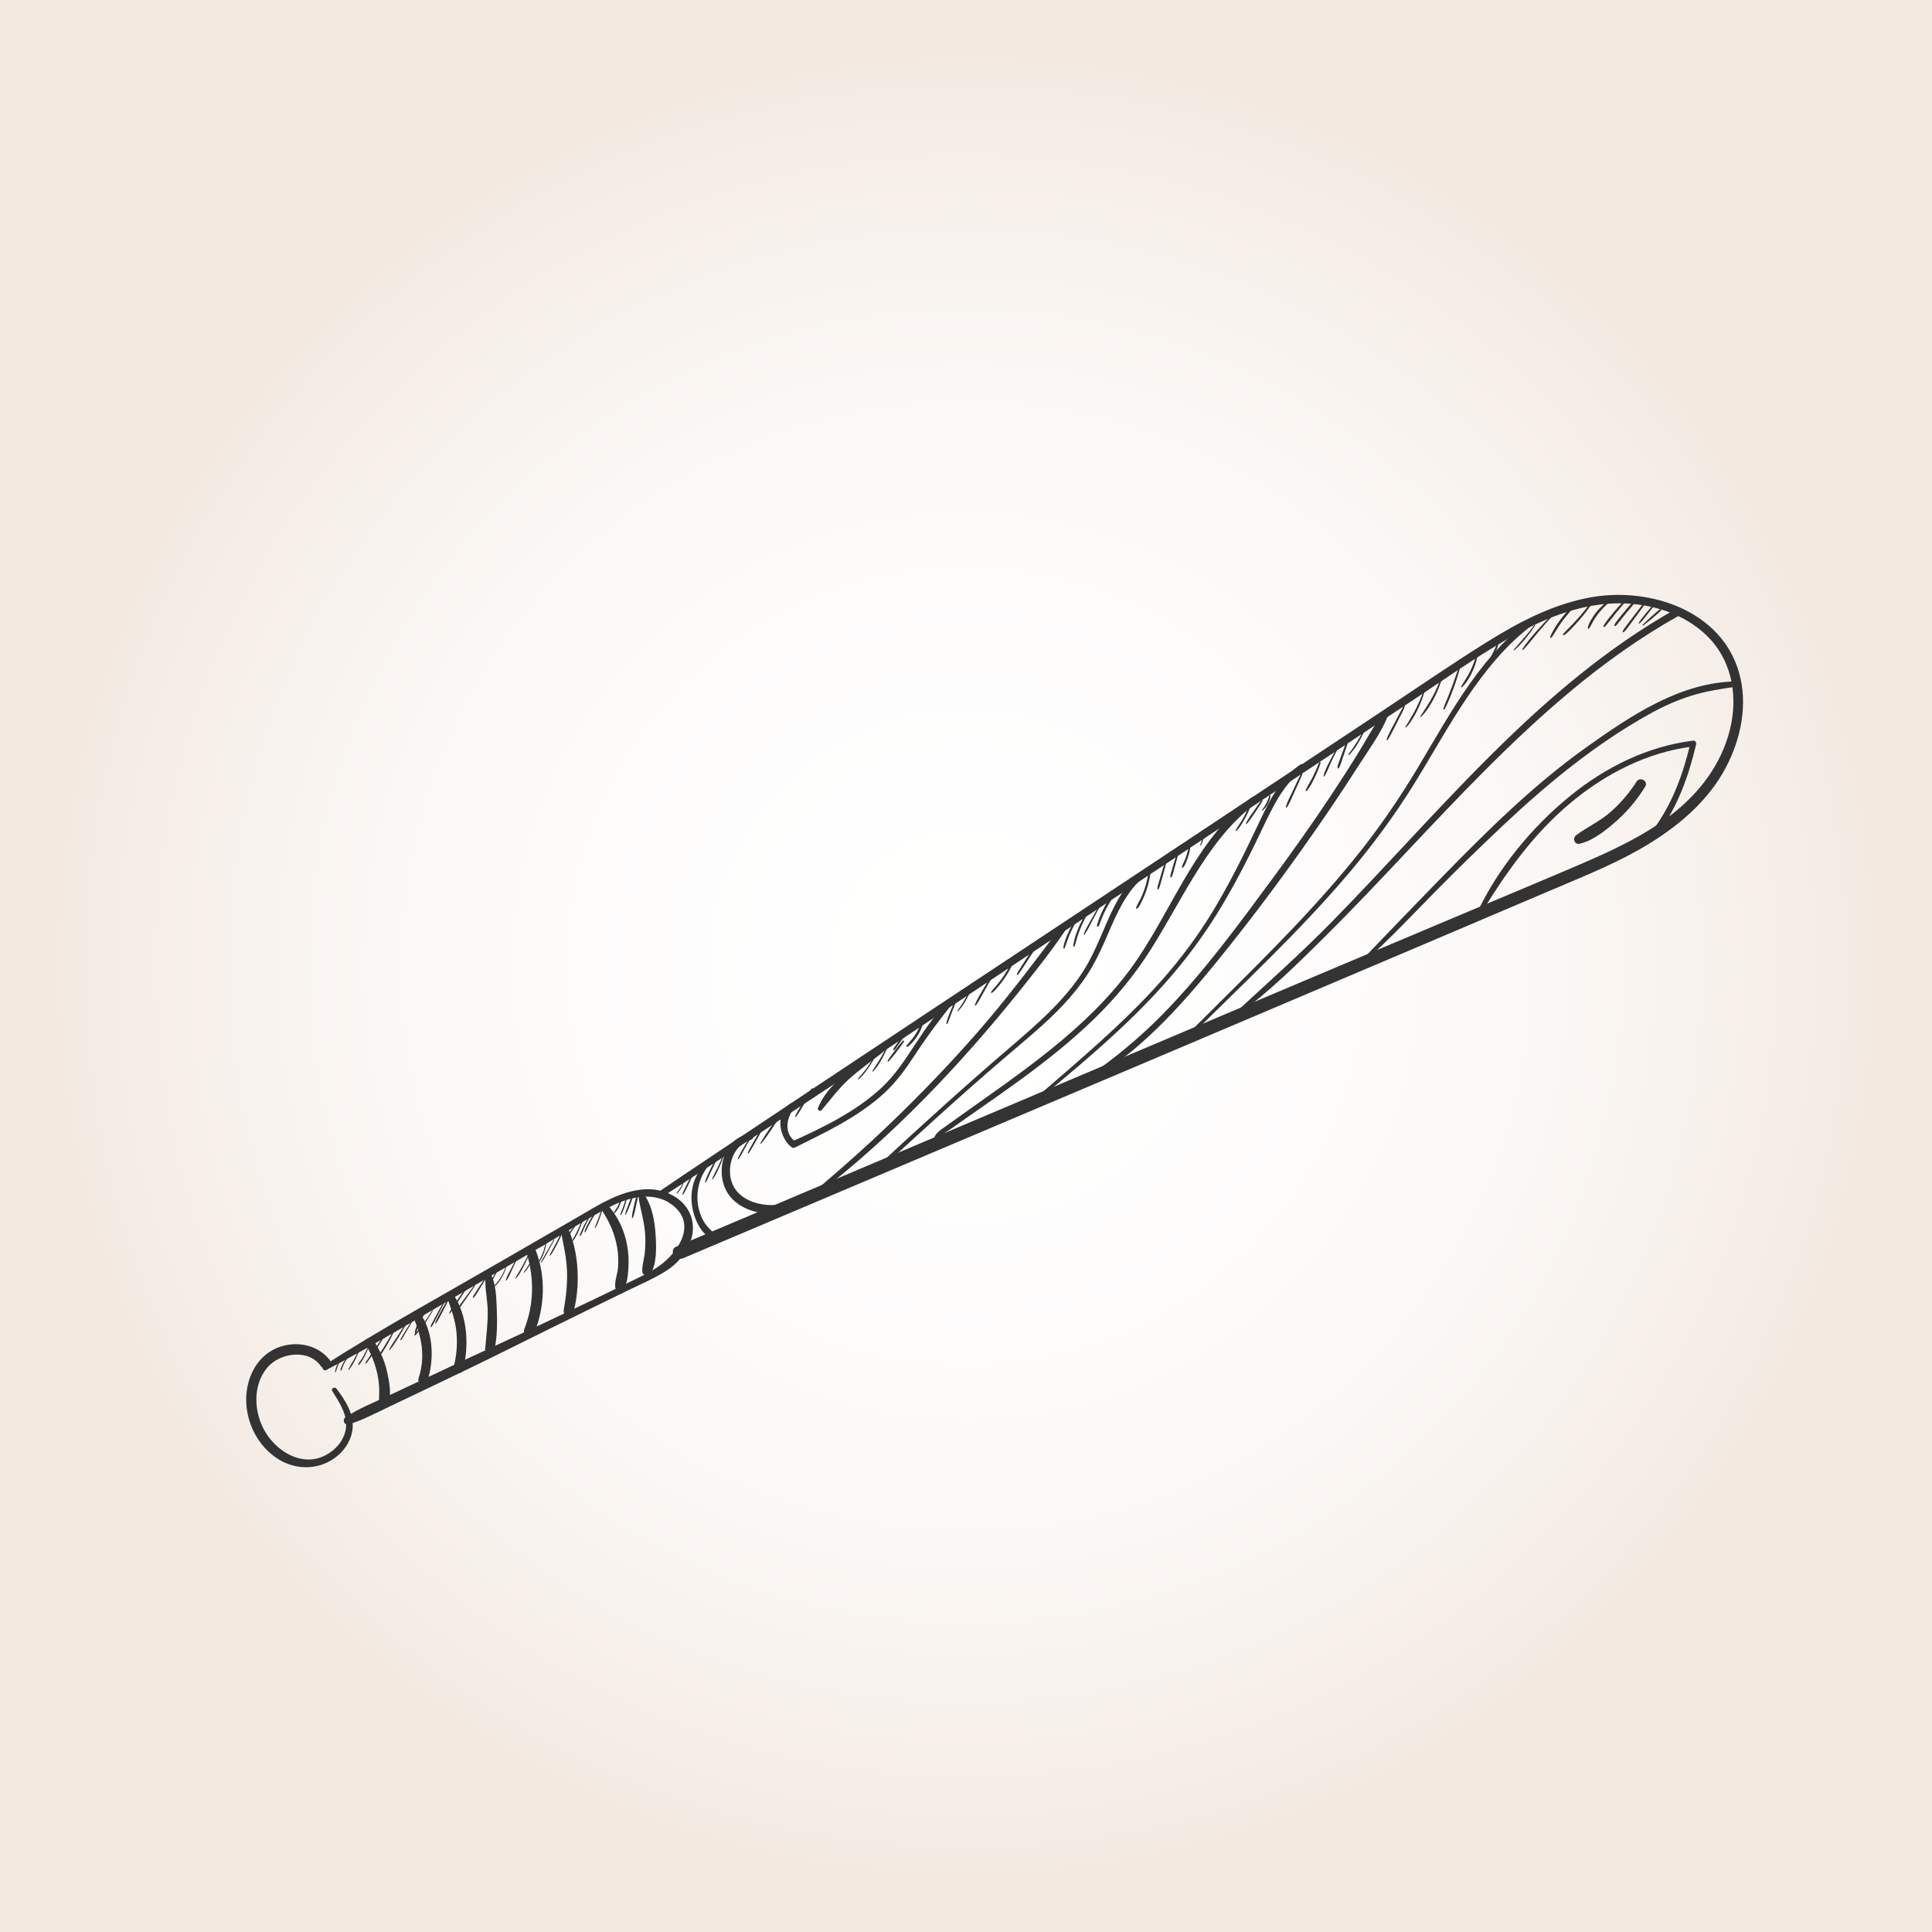 <?xml version="1.0" encoding="UTF-8"?>
<svg xmlns="http://www.w3.org/2000/svg" xmlns:xlink="http://www.w3.org/1999/xlink" width="2000" height="2000" viewBox="0 0 2000 2000">
<rect x="0" y="0" width="2000" height="2000" fill="#808080" stroke="none"/>
<defs>
<radialGradient id="radial-pattern-0" gradientUnits="userSpaceOnUse" cx="0" cy="0" fx="0" fy="0" r="1191.32" gradientTransform="matrix(1, 0, 0, 1, 1000, 1000)">
<stop offset="0" stop-color="rgb(99.965%, 99.939%, 99.918%)" stop-opacity="1"/>
<stop offset="0.125" stop-color="rgb(99.887%, 99.799%, 99.73%)" stop-opacity="1"/>
<stop offset="0.18" stop-color="rgb(99.782%, 99.612%, 99.48%)" stop-opacity="1"/>
<stop offset="0.23" stop-color="rgb(99.646%, 99.374%, 99.158%)" stop-opacity="1"/>
<stop offset="0.277" stop-color="rgb(99.536%, 99.181%, 98.895%)" stop-opacity="1"/>
<stop offset="0.297" stop-color="rgb(99.46%, 99.046%, 98.715%)" stop-opacity="1"/>
<stop offset="0.316" stop-color="rgb(99.379%, 98.9%, 98.518%)" stop-opacity="1"/>
<stop offset="0.336" stop-color="rgb(99.289%, 98.743%, 98.308%)" stop-opacity="1"/>
<stop offset="0.355" stop-color="rgb(99.193%, 98.575%, 98.079%)" stop-opacity="1"/>
<stop offset="0.375" stop-color="rgb(99.091%, 98.393%, 97.835%)" stop-opacity="1"/>
<stop offset="0.395" stop-color="rgb(98.993%, 98.221%, 97.601%)" stop-opacity="1"/>
<stop offset="0.41" stop-color="rgb(98.901%, 98.058%, 97.382%)" stop-opacity="1"/>
<stop offset="0.426" stop-color="rgb(98.804%, 97.885%, 97.151%)" stop-opacity="1"/>
<stop offset="0.441" stop-color="rgb(98.703%, 97.707%, 96.91%)" stop-opacity="1"/>
<stop offset="0.457" stop-color="rgb(98.598%, 97.519%, 96.657%)" stop-opacity="1"/>
<stop offset="0.473" stop-color="rgb(98.486%, 97.324%, 96.393%)" stop-opacity="1"/>
<stop offset="0.488" stop-color="rgb(98.37%, 97.119%, 96.117%)" stop-opacity="1"/>
<stop offset="0.504" stop-color="rgb(98.267%, 96.933%, 95.866%)" stop-opacity="1"/>
<stop offset="0.516" stop-color="rgb(98.174%, 96.768%, 95.645%)" stop-opacity="1"/>
<stop offset="0.527" stop-color="rgb(98.077%, 96.599%, 95.416%)" stop-opacity="1"/>
<stop offset="0.539" stop-color="rgb(97.978%, 96.425%, 95.181%)" stop-opacity="1"/>
<stop offset="0.551" stop-color="rgb(97.878%, 96.245%, 94.94%)" stop-opacity="1"/>
<stop offset="0.562" stop-color="rgb(97.772%, 96.062%, 94.691%)" stop-opacity="1"/>
<stop offset="0.574" stop-color="rgb(97.665%, 95.872%, 94.437%)" stop-opacity="1"/>
<stop offset="0.586" stop-color="rgb(97.556%, 95.677%, 94.174%)" stop-opacity="1"/>
<stop offset="0.598" stop-color="rgb(97.443%, 95.477%, 93.906%)" stop-opacity="1"/>
<stop offset="0.609" stop-color="rgb(97.328%, 95.273%, 93.629%)" stop-opacity="1"/>
<stop offset="0.621" stop-color="rgb(97.209%, 95.064%, 93.347%)" stop-opacity="1"/>
<stop offset="0.633" stop-color="rgb(97.108%, 94.885%, 93.106%)" stop-opacity="1"/>
<stop offset="0.641" stop-color="rgb(97.026%, 94.74%, 92.911%)" stop-opacity="1"/>
<stop offset="0.648" stop-color="rgb(96.942%, 94.592%, 92.711%)" stop-opacity="1"/>
<stop offset="0.656" stop-color="rgb(96.858%, 94.441%, 92.508%)" stop-opacity="1"/>
<stop offset="0.664" stop-color="rgb(96.771%, 94.289%, 92.303%)" stop-opacity="1"/>
<stop offset="0.672" stop-color="rgb(96.684%, 94.135%, 92.094%)" stop-opacity="1"/>
<stop offset="0.68" stop-color="rgb(96.594%, 93.977%, 91.882%)" stop-opacity="1"/>
<stop offset="0.688" stop-color="rgb(96.504%, 93.817%, 91.667%)" stop-opacity="1"/>
<stop offset="0.695" stop-color="rgb(96.413%, 93.655%, 91.449%)" stop-opacity="1"/>
<stop offset="0.703" stop-color="rgb(96.32%, 93.491%, 91.228%)" stop-opacity="1"/>
<stop offset="0.711" stop-color="rgb(96.227%, 93.324%, 91.002%)" stop-opacity="1"/>
<stop offset="0.719" stop-color="rgb(96.13%, 93.155%, 90.775%)" stop-opacity="1"/>
<stop offset="0.727" stop-color="rgb(96.034%, 92.982%, 90.543%)" stop-opacity="1"/>
<stop offset="0.734" stop-color="rgb(95.935%, 92.81%, 90.309%)" stop-opacity="1"/>
<stop offset="0.742" stop-color="rgb(95.836%, 92.633%, 90.071%)" stop-opacity="1"/>
<stop offset="0.75" stop-color="rgb(95.735%, 92.455%, 89.83%)" stop-opacity="1"/>
<stop offset="0.758" stop-color="rgb(95.607%, 92.227%, 89.523%)" stop-opacity="1"/>
<stop offset="0.77" stop-color="rgb(95.45%, 91.949%, 89.149%)" stop-opacity="1"/>
<stop offset="0.781" stop-color="rgb(95.29%, 91.667%, 88.77%)" stop-opacity="1"/>
<stop offset="0.793" stop-color="rgb(95.181%, 91.476%, 88.512%)" stop-opacity="1"/>
<stop offset="0.797" stop-color="rgb(95.128%, 91.38%, 88.382%)" stop-opacity="1"/>
<stop offset="0.801" stop-color="rgb(95.073%, 91.283%, 88.251%)" stop-opacity="1"/>
<stop offset="0.805" stop-color="rgb(94.972%, 91.106%, 88.013%)" stop-opacity="1"/>
<stop offset="1" stop-color="rgb(94.901%, 90.979%, 87.842%)" stop-opacity="1"/>
</radialGradient>
</defs>
<rect x="-200" y="-200" width="2400" height="2400" fill="url(#radial-pattern-0)"/>
<path fill-rule="nonzero" fill="rgb(19.994%, 19.994%, 19.994%)" fill-opacity="1" d="M 687.734 1237.559 C 837.645 1140.328 985.988 1040.641 1134.941 941.949 C 1209.93 892.27 1284.93 842.578 1359.91 792.891 C 1396.859 768.41 1433.809 743.922 1470.75 719.43 C 1505.031 696.719 1538.828 672.59 1575.289 653.441 C 1608.93 635.762 1646.109 622.648 1684.602 624.789 C 1716.051 626.539 1748.422 637.961 1770.219 661.461 C 1793.891 686.961 1799.031 723.012 1790.672 755.93 C 1781.77 790.93 1759.969 819.879 1731.93 842.02 C 1702.141 865.551 1666.738 881.539 1632.051 896.371 C 1590.898 913.961 1549.57 931.148 1508.34 948.539 C 1425.969 983.289 1343.59 1018.012 1261.27 1052.871 C 1094.891 1123.328 928.52 1193.789 762.145 1264.25 C 741.465 1273 720.785 1281.762 700.105 1290.52 C 691.895 1293.988 698.973 1305.969 707.121 1302.52 C 878.195 1230.07 1049.27 1157.621 1220.352 1085.172 C 1305.879 1048.949 1391.371 1012.648 1476.852 976.309 C 1519.109 958.34 1561.379 940.379 1603.641 922.379 C 1640.531 906.672 1678.422 891.871 1712.32 870.172 C 1742.512 850.828 1769.828 826.398 1786.699 794.32 C 1802.32 764.609 1809.648 728.898 1800.199 696.078 C 1781.891 632.461 1709.262 608.129 1649.27 617.93 C 1609.172 624.488 1572.391 643.879 1538.301 665.199 C 1501.27 688.359 1465.25 713.211 1428.859 737.352 C 1352.309 788.148 1275.75 838.949 1199.191 889.738 C 1045.941 991.41 892.461 1092.75 739.559 1194.949 C 721.164 1207.238 702.785 1219.559 684.473 1231.98 C 681.059 1234.289 684.219 1239.84 687.734 1237.559 "/>
<path fill-rule="nonzero" fill="rgb(19.994%, 19.994%, 19.994%)" fill-opacity="1" d="M 337.816 1418.211 C 388.688 1391.609 437.898 1361.68 487.516 1332.84 C 512.07 1318.57 536.621 1304.289 561.172 1290.02 C 584.918 1276.219 608.23 1261.039 632.75 1248.648 C 653.461 1238.191 679.914 1232.449 698.898 1249.82 C 720.461 1269.551 701.156 1297.051 682.805 1310.199 C 672.398 1317.66 660.512 1322.82 649.066 1328.449 C 636.32 1334.719 623.543 1340.922 610.715 1347.02 C 584.582 1359.441 558.488 1371.949 532.195 1384.031 C 503.129 1397.379 474.188 1410.961 445.242 1424.578 C 430.551 1431.488 415.852 1438.379 401.145 1445.262 C 386.547 1452.09 371.141 1458.129 357.734 1467.102 C 354.07 1469.551 356.254 1475.84 360.848 1474.488 C 375.324 1470.211 388.801 1462.91 402.414 1456.449 C 416.613 1449.699 430.809 1442.941 444.992 1436.16 C 472.898 1422.828 500.773 1409.461 528.438 1395.629 C 556.098 1381.809 583.891 1368.262 611.617 1354.578 C 625.262 1347.84 638.934 1341.172 652.645 1334.559 C 665.27 1328.48 678.43 1322.801 690.238 1315.191 C 708.281 1303.57 723.043 1280.578 715.148 1258.641 C 708.277 1239.539 686.902 1230.07 667.652 1231.148 C 641.441 1232.609 618.414 1248.23 596.359 1260.891 C 569.719 1276.18 543.141 1291.578 516.559 1306.969 C 455.922 1342.078 394.164 1375.859 335.148 1413.648 C 332.285 1415.488 334.797 1419.789 337.816 1418.211 "/>
<path fill-rule="nonzero" fill="rgb(19.994%, 19.994%, 19.994%)" fill-opacity="1" d="M 344.051 1440.09 C 351.406 1452.078 360.629 1465.34 357.832 1480.18 C 355.648 1491.77 347.062 1501.309 336.762 1506.59 C 313.441 1518.551 288.012 1503.75 275.281 1483.422 C 262.816 1463.512 260.855 1434.449 276.742 1415.691 C 289.785 1400.281 319.387 1395.961 332.195 1414.23 C 336.805 1420.789 346.137 1413.801 340.996 1407.441 C 327.852 1391.172 304.91 1387.578 286.125 1395.648 C 264.598 1404.898 254.137 1428.609 254.895 1451.109 C 255.691 1474.809 267.926 1497.961 288.227 1510.602 C 307.375 1522.531 331.801 1521.738 349.277 1507.148 C 358.227 1499.691 364.633 1488.781 365.102 1476.98 C 365.691 1462.141 356.953 1448.871 348.328 1437.578 C 346.453 1435.129 342.332 1437.281 344.051 1440.09 "/>
<path fill-rule="nonzero" fill="rgb(19.994%, 19.994%, 19.994%)" fill-opacity="1" d="M 1531.488 948.461 C 1557.68 905.02 1586.398 864.148 1625.578 831.34 C 1661.898 800.941 1705.512 778.488 1752.91 772.711 C 1751.949 771.441 1750.98 770.172 1750.012 768.91 C 1742.551 800.77 1731.148 832.41 1711.379 858.809 C 1708.941 862.059 1714.43 865.238 1716.84 862 C 1736.801 835.148 1748.289 802.828 1755.809 770.512 C 1756.211 768.809 1754.949 766.449 1752.91 766.699 C 1705.441 772.539 1662.051 794.129 1625.211 824.109 C 1585.289 856.602 1549.93 899.789 1528.262 946.57 C 1527.27 948.719 1530.219 950.559 1531.488 948.461 "/>
<path fill-rule="nonzero" fill="rgb(19.994%, 19.994%, 19.994%)" fill-opacity="1" d="M 1416 992.328 C 1440.488 970.23 1463.051 946.059 1486.191 922.57 C 1508.91 899.512 1532.09 876.922 1555.66 854.738 C 1601.949 811.172 1651.539 770.281 1707.301 739.281 C 1721.109 731.602 1735.461 725 1750.559 720.281 C 1766.25 715.379 1782.461 712.98 1798.691 710.68 C 1801.738 710.238 1800.949 705.359 1797.98 705.379 C 1739.5 705.852 1687.391 741.41 1641.551 774.039 C 1587.422 812.578 1539.359 860.191 1493.051 907.629 C 1466.422 934.91 1439.949 962.379 1413.609 989.941 C 1412.102 991.52 1414.391 993.781 1416 992.328 "/>
<path fill-rule="nonzero" fill="rgb(19.994%, 19.994%, 19.994%)" fill-opacity="1" d="M 1280.488 1051.148 C 1312.801 1027.629 1341.781 999.121 1370.141 971.059 C 1398.781 942.73 1426.441 913.441 1454.051 884.109 C 1508.922 825.828 1564.031 767.211 1625.539 715.789 C 1660.629 686.461 1697.922 659.789 1737.84 637.43 C 1742.07 635.051 1738.27 628.52 1734.031 630.91 C 1592.461 710.68 1490.391 840.609 1378.199 954.781 C 1346.141 987.41 1312.121 1017.621 1278.531 1048.621 C 1277.211 1049.84 1278.98 1052.25 1280.488 1051.148 "/>
<path fill-rule="nonzero" fill="rgb(19.994%, 19.994%, 19.994%)" fill-opacity="1" d="M 1126.41 1119.711 C 1178.961 1089.82 1221.531 1042.422 1259.25 996.02 C 1299.84 946.09 1338.328 893.871 1374.602 840.738 C 1385.551 824.699 1396.25 808.5 1406.691 792.121 C 1417.059 775.859 1429.422 759.32 1436.621 741.359 C 1437.621 738.859 1433.738 736.648 1432.059 738.711 C 1421.512 751.52 1413.859 767 1405.078 781.07 C 1395.828 795.891 1386.371 810.578 1376.699 825.141 C 1357.922 853.43 1338.27 881.09 1318.109 908.41 C 1282.012 957.32 1246.031 1006.699 1203.371 1050.199 C 1179.16 1074.891 1152.719 1096.469 1124.309 1116.121 C 1122.129 1117.621 1124.039 1121.059 1126.41 1119.711 "/>
<path fill-rule="nonzero" fill="rgb(19.994%, 19.994%, 19.994%)" fill-opacity="1" d="M 974.676 1180.641 C 970.582 1176.238 980.84 1171.109 983.551 1169.191 C 986.758 1166.922 989.969 1164.648 993.184 1162.391 C 1000.34 1157.359 1007.52 1152.352 1014.691 1147.34 C 1028.691 1137.559 1042.691 1127.781 1056.469 1117.691 C 1082.648 1098.512 1108.219 1078.32 1131.609 1055.781 C 1154.07 1034.121 1173.809 1010.328 1190.57 984.02 C 1206.238 959.43 1219.84 933.602 1235.039 908.738 C 1252.5 880.18 1272.32 852.262 1299.469 832.109 C 1303.328 829.238 1299.551 822.691 1295.66 825.602 C 1240.309 867.039 1216.211 934.531 1179.121 990.398 C 1135.672 1055.84 1069.59 1101.551 1006.5 1146.301 C 997.23 1152.879 987.953 1159.461 978.734 1166.121 C 973.969 1169.559 966.336 1173.961 966.949 1180.84 C 967.898 1191.52 982.598 1182.98 976.289 1178.551 C 975.012 1177.648 973.688 1179.57 974.676 1180.641 "/>
<path fill-rule="nonzero" fill="rgb(19.994%, 19.994%, 19.994%)" fill-opacity="1" d="M 845.688 1236.57 C 924.633 1175.699 994.887 1101.531 1057.059 1023.852 C 1074.051 1002.609 1091.129 981.07 1106.012 958.27 C 1108.02 955.191 1103.281 952.629 1101.172 955.441 C 1071.422 995.078 1041.961 1034.469 1009.191 1071.719 C 976.27 1109.141 941.414 1144.75 904.965 1178.73 C 884.848 1197.488 864.074 1215.441 843.16 1233.301 C 841.387 1234.809 843.805 1238.02 845.688 1236.57 "/>
<path fill-rule="nonzero" fill="rgb(19.994%, 19.994%, 19.994%)" fill-opacity="1" d="M 983.91 1035.398 C 954.551 1060.77 941.012 1099.559 912.664 1125.93 C 886.098 1150.629 852.449 1166.988 819.668 1181.762 C 820.84 1181.762 822.012 1181.762 823.188 1181.762 C 811.121 1172.578 814.137 1157.078 822.301 1146.719 C 824.227 1144.281 821.867 1140.52 818.816 1142.211 C 801.902 1151.559 806.266 1177.719 819.668 1187.781 C 820.684 1188.539 822.148 1188.289 823.188 1187.781 C 855.383 1171.801 888.383 1156.289 915.168 1131.781 C 928.637 1119.461 938.602 1105.078 948.555 1089.91 C 960.391 1071.871 973.195 1054.98 986.602 1038.09 C 988.109 1036.199 985.801 1033.77 983.91 1035.398 "/>
<path fill-rule="nonzero" fill="rgb(19.994%, 19.994%, 19.994%)" fill-opacity="1" d="M 910.102 1085.93 C 896.863 1093.762 884.301 1102.98 872.859 1113.281 C 862.191 1122.879 852.008 1133.602 846.734 1147.141 C 845.934 1149.191 849.059 1150.961 850.457 1149.309 C 859.68 1138.379 868.027 1127.012 878.641 1117.32 C 889.512 1107.391 901.641 1099.02 913.148 1089.879 C 915.414 1088.078 912.508 1084.5 910.102 1085.93 "/>
<path fill-rule="nonzero" fill="rgb(19.994%, 19.994%, 19.994%)" fill-opacity="1" d="M 776.93 1173.93 C 747.547 1177.109 738.906 1216.68 755.18 1237.828 C 764.812 1250.352 781.594 1256.031 796.898 1256.559 C 810.684 1257.031 832.742 1252.879 839.602 1238.969 C 840.965 1236.211 838.234 1233.52 835.48 1234.852 C 829.809 1237.602 825.137 1241.629 819.078 1243.879 C 812.918 1246.16 806.48 1247.379 799.906 1247.5 C 787.195 1247.73 772.996 1243.988 763.977 1234.52 C 748.492 1218.27 755.363 1185.719 777.715 1179.75 C 780.844 1178.922 780.336 1173.559 776.93 1173.93 "/>
<path fill-rule="nonzero" fill="rgb(19.994%, 19.994%, 19.994%)" fill-opacity="1" d="M 732.781 1202.641 C 719.871 1213.059 714.434 1229.23 716.094 1245.602 C 717.527 1259.77 724.871 1277.84 738.926 1283.762 C 741.625 1284.898 743.359 1280.949 741.617 1279.141 C 736.812 1274.129 731.812 1270.289 728.309 1264.09 C 724.797 1257.879 722.766 1250.852 722.164 1243.762 C 720.992 1229.84 725.465 1215.23 735.066 1204.93 C 736.516 1203.371 734.371 1201.359 732.781 1202.641 "/>
<path fill-rule="nonzero" fill="rgb(19.994%, 19.994%, 19.994%)" fill-opacity="1" d="M 1694.18 809.109 C 1686.539 821.031 1677.352 831.762 1666.672 841.051 C 1655.859 850.461 1642.98 856.07 1631.711 864.578 C 1627.512 867.75 1629.781 874.73 1635.43 873.398 C 1649.57 870.09 1662.891 859.121 1673.578 849.672 C 1685.141 839.441 1695 827.449 1703.109 814.328 C 1706.629 808.641 1697.762 803.531 1694.18 809.109 "/>
<path fill-rule="nonzero" fill="rgb(19.994%, 19.994%, 19.994%)" fill-opacity="1" d="M 378.633 1391.809 C 384.133 1401.301 388.309 1411.531 390.629 1422.27 C 391.777 1427.609 392.426 1432.988 392.586 1438.449 C 392.738 1443.5 391.793 1448.629 393.02 1453.551 C 393.91 1457.102 399.617 1458.219 401.293 1454.629 C 405.789 1444.988 403.062 1430.879 400.859 1420.77 C 398.227 1408.68 393.324 1397.5 386.355 1387.289 C 383.145 1382.59 375.711 1386.762 378.633 1391.809 "/>
<path fill-rule="nonzero" fill="rgb(19.994%, 19.994%, 19.994%)" fill-opacity="1" d="M 427.648 1362.949 C 436.648 1384.121 440.645 1404.371 433.277 1426.84 C 431.352 1432.711 440.641 1435.262 442.527 1429.391 C 449.668 1407.18 448.734 1378.449 434.441 1358.98 C 431.406 1354.852 425.672 1358.301 427.648 1362.949 "/>
<path fill-rule="nonzero" fill="rgb(19.994%, 19.994%, 19.994%)" fill-opacity="1" d="M 462.98 1343.609 C 467.078 1355.27 471.297 1366.422 472.504 1378.852 C 473.684 1391.051 472.641 1403.32 469.723 1415.199 C 468.184 1421.461 477.801 1424.129 479.383 1417.859 C 485.629 1393.129 484.133 1362.609 469.773 1340.738 C 467.582 1337.41 461.512 1339.43 462.98 1343.609 "/>
<path fill-rule="nonzero" fill="rgb(19.994%, 19.994%, 19.994%)" fill-opacity="1" d="M 502.844 1318.41 C 501.238 1331.102 504.695 1344.578 504.891 1357.391 C 505.094 1370.609 503.289 1383.422 502.254 1396.539 C 501.824 1401.969 510.621 1403.148 511.777 1397.828 C 514.707 1384.32 514.824 1369.711 514.281 1355.93 C 513.781 1343.328 513.625 1328.391 507.262 1317.211 C 505.988 1314.969 503.121 1316.238 502.844 1318.41 "/>
<path fill-rule="nonzero" fill="rgb(19.994%, 19.994%, 19.994%)" fill-opacity="1" d="M 545.328 1297.43 C 553.066 1323.691 552.891 1350.148 542.793 1375.789 C 540.156 1382.488 551.008 1385.43 553.602 1378.762 C 563.91 1352.238 565.078 1321.559 554.781 1294.82 C 552.566 1289.059 543.508 1291.25 545.328 1297.43 "/>
<path fill-rule="nonzero" fill="rgb(19.994%, 19.994%, 19.994%)" fill-opacity="1" d="M 580.785 1275.789 C 583.543 1289.172 586.457 1302.102 586.945 1315.828 C 587.43 1329.531 585.988 1342.641 583.566 1356.102 C 582.402 1362.539 591.777 1365.379 593.539 1358.852 C 600.688 1332.352 599.652 1297.801 588.465 1272.551 C 586.441 1267.98 579.879 1271.391 580.785 1275.789 "/>
<path fill-rule="nonzero" fill="rgb(19.994%, 19.994%, 19.994%)" fill-opacity="1" d="M 623.414 1253.379 C 631.02 1265.059 636.539 1277.512 638.875 1291.309 C 640.016 1298.039 640.305 1304.91 639.832 1311.73 C 639.363 1318.441 636.387 1325.379 636.824 1332.012 C 637.145 1336.809 642.633 1337.898 645.359 1334.32 C 649.59 1328.77 649.98 1319.73 650.496 1312.941 C 651.09 1305.18 650.602 1297.359 649.297 1289.691 C 646.707 1274.488 640.039 1259.969 629.93 1248.352 C 626.848 1244.809 620.848 1249.43 623.414 1253.379 "/>
<path fill-rule="nonzero" fill="rgb(19.994%, 19.994%, 19.994%)" fill-opacity="1" d="M 661.281 1241.25 C 663.512 1254.031 667.367 1266.059 667.957 1279.141 C 668.234 1285.352 668.059 1291.602 667.379 1297.77 C 666.711 1303.879 664.551 1309.969 664.887 1316.109 C 665.137 1320.691 671.129 1322.57 673.621 1318.48 C 680.172 1307.711 679.477 1289.949 678.645 1277.809 C 677.738 1264.531 675.34 1249.781 668.078 1238.391 C 665.727 1234.699 660.57 1237.172 661.281 1241.25 "/>
<path fill-rule="nonzero" fill="rgb(19.994%, 19.994%, 19.994%)" fill-opacity="1" d="M 1225.711 1078.309 C 1241.602 1063.68 1256.828 1048.301 1272.289 1033.211 C 1286.531 1019.301 1300.762 1005.371 1314.84 991.301 C 1342.961 963.18 1370.488 934.422 1396.219 904.07 C 1421.238 874.539 1444.211 843.359 1464.559 810.43 C 1482.738 781 1499.43 750.621 1518.809 721.941 C 1537.641 694.09 1559.141 667.449 1586.148 647.109 C 1589.531 644.559 1592.738 642.012 1595.898 639.211 C 1597.789 637.531 1595.391 634.91 1593.352 635.891 C 1585.578 639.66 1578.871 645.191 1572.301 650.762 C 1565.969 656.129 1559.922 661.84 1554.16 667.82 C 1542.391 680.039 1531.781 693.328 1521.98 707.172 C 1501.988 735.391 1485.129 765.648 1467.379 795.281 C 1447.719 828.09 1426.09 859.441 1401.961 889.141 C 1376.871 920.012 1349.898 949.281 1322.18 977.789 C 1293.559 1007.23 1264.191 1035.93 1235.148 1064.949 C 1231.34 1068.75 1227.551 1072.551 1223.852 1076.449 C 1222.672 1077.68 1224.461 1079.461 1225.711 1078.309 "/>
<path fill-rule="nonzero" fill="rgb(19.994%, 19.994%, 19.994%)" fill-opacity="1" d="M 1061.922 1148.199 C 1068.93 1143.93 1075.031 1138.359 1081.328 1133.109 C 1087.109 1128.27 1092.891 1123.441 1098.672 1118.602 C 1110.191 1108.93 1121.691 1099.219 1132.988 1089.289 C 1155.512 1069.488 1177.398 1048.879 1197.801 1026.879 C 1218.391 1004.672 1237.199 980.91 1253.73 955.531 C 1270.852 929.23 1285.539 901.48 1299.34 873.328 C 1305.672 860.41 1311.551 847.238 1318.379 834.57 C 1324.641 822.961 1331.922 811.719 1341.719 802.762 C 1344.039 800.641 1346.488 798.68 1349.078 796.891 C 1352.32 794.641 1349.238 789.281 1345.961 791.559 C 1323.23 807.301 1311.969 833.391 1300.52 857.551 C 1287.039 885.988 1272.969 914.23 1256.77 941.23 C 1241.031 967.469 1222.898 991.98 1202.602 1014.871 C 1182.699 1037.309 1161.129 1058.211 1138.879 1078.301 C 1116.281 1098.719 1093.18 1118.602 1069.98 1138.34 C 1066.781 1141.07 1063.77 1143.82 1060.93 1146.922 C 1060.328 1147.578 1061.102 1148.699 1061.922 1148.199 "/>
<path fill-rule="nonzero" fill="rgb(19.994%, 19.994%, 19.994%)" fill-opacity="1" d="M 903.742 1216.711 C 915.48 1206.738 926.695 1196.121 938.059 1185.719 C 949.43 1175.32 960.824 1164.949 972.266 1154.629 C 995.055 1134.078 1018.031 1113.73 1041.371 1093.809 C 1061.73 1076.441 1082.602 1059.559 1100.91 1039.98 C 1109.852 1030.41 1118.18 1020.219 1125.379 1009.27 C 1132.25 998.809 1137.77 987.629 1142.852 976.211 C 1152.488 954.559 1161.039 931.219 1177.66 913.762 C 1179.672 911.648 1181.781 909.641 1183.961 907.719 C 1186.988 905.07 1182.59 900.73 1179.559 903.32 C 1161.09 919.129 1151.23 942.129 1141.871 963.969 C 1137.102 975.09 1132.34 986.25 1126.43 996.82 C 1119.988 1008.328 1112.23 1019.051 1103.648 1029.059 C 1086.309 1049.301 1066.012 1066.719 1045.84 1084.051 C 1022.859 1103.789 1000.07 1123.73 977.566 1144.012 C 954.676 1164.629 931.887 1185.379 909.43 1206.469 C 906.691 1209.051 903.969 1211.621 901.305 1214.281 C 899.711 1215.859 902.074 1218.129 903.742 1216.711 "/>
<path fill-rule="nonzero" fill="rgb(19.994%, 19.994%, 19.994%)" fill-opacity="1" d="M 1189.43 900.488 C 1188.559 903.961 1188.199 907.57 1187.422 911.059 C 1186.672 914.352 1185.75 917.602 1184.648 920.789 C 1183.512 924.102 1182.16 927.32 1180.66 930.48 C 1179.211 933.539 1177.039 936.5 1176.059 939.73 C 1175.82 940.5 1176.809 941.012 1177.359 940.488 C 1179.781 938.199 1181.25 934.629 1182.68 931.672 C 1184.238 928.441 1185.578 925.102 1186.738 921.711 C 1187.898 918.309 1188.859 914.828 1189.621 911.32 C 1190.352 907.898 1191.129 904.219 1190.988 900.711 C 1190.949 899.84 1189.66 899.602 1189.43 900.488 "/>
<path fill-rule="nonzero" fill="rgb(19.994%, 19.994%, 19.994%)" fill-opacity="1" d="M 1206.75 890.398 C 1204.941 895.301 1203.422 900.289 1201.949 905.309 C 1201.238 907.719 1200.539 910.129 1199.828 912.539 C 1199.109 914.988 1198.238 917.5 1198.07 920.059 C 1198.031 920.75 1199.051 921 1199.371 920.41 C 1200.59 918.16 1201.191 915.559 1201.891 913.109 C 1202.578 910.691 1203.27 908.281 1203.961 905.859 C 1205.398 900.84 1206.77 895.809 1207.859 890.699 C 1208.012 889.969 1207 889.711 1206.75 890.398 "/>
<path fill-rule="nonzero" fill="rgb(19.994%, 19.994%, 19.994%)" fill-opacity="1" d="M 1219.93 878.059 C 1218.391 883.051 1216.84 888.031 1215.309 893.02 C 1214.578 895.422 1213.922 897.852 1213.219 900.262 C 1212.531 902.691 1211.512 905.23 1211.512 907.781 C 1211.512 908.422 1212.359 908.629 1212.691 908.102 C 1214.031 905.93 1214.512 903.23 1215.199 900.809 C 1215.891 898.391 1216.602 895.98 1217.25 893.559 C 1218.602 888.512 1219.91 883.469 1221.238 878.422 C 1221.469 877.57 1220.191 877.219 1219.93 878.059 "/>
<path fill-rule="nonzero" fill="rgb(19.994%, 19.994%, 19.994%)" fill-opacity="1" d="M 1231.301 872.109 C 1230.68 876.531 1229.68 880.871 1228.34 885.129 C 1227.66 887.281 1226.879 889.391 1225.98 891.461 C 1225.129 893.41 1223.852 895.43 1223.52 897.551 C 1223.43 898.172 1224.078 898.609 1224.578 898.16 C 1226.262 896.691 1227.129 894.309 1227.969 892.301 C 1228.852 890.211 1229.629 888.07 1230.301 885.898 C 1231.648 881.488 1232.41 876.898 1232.66 872.301 C 1232.711 871.531 1231.41 871.328 1231.301 872.109 "/>
<path fill-rule="nonzero" fill="rgb(19.994%, 19.994%, 19.994%)" fill-opacity="1" d="M 1245.281 863.699 C 1245.059 865.621 1244.691 867.512 1244.18 869.371 C 1243.68 871.211 1243.16 873.051 1242.48 874.828 C 1242.32 875.262 1243.02 875.559 1243.23 875.148 C 1244.121 873.371 1244.91 871.531 1245.43 869.609 C 1245.961 867.672 1246.32 865.699 1246.551 863.699 C 1246.648 862.891 1245.379 862.898 1245.281 863.699 "/>
<path fill-rule="nonzero" fill="rgb(19.994%, 19.994%, 19.994%)" fill-opacity="1" d="M 1293.91 832.738 C 1291.609 837.25 1289.691 841.969 1287.219 846.41 C 1284.738 850.871 1281.719 854.961 1279.121 859.328 C 1278.781 859.898 1279.57 860.52 1280.039 860.039 C 1283.602 856.379 1286.328 851.77 1288.77 847.32 C 1291.25 842.82 1293.602 838.121 1294.809 833.121 C 1294.93 832.602 1294.172 832.23 1293.91 832.738 "/>
<path fill-rule="nonzero" fill="rgb(19.994%, 19.994%, 19.994%)" fill-opacity="1" d="M 1305.648 828.66 C 1302.84 832.469 1300.078 836.328 1297.398 840.23 C 1294.738 844.121 1291.91 847.949 1289.781 852.172 C 1289.52 852.699 1290.211 853.328 1290.648 852.84 C 1293.809 849.34 1296.359 845.32 1299.012 841.441 C 1301.711 837.469 1304.352 833.449 1306.91 829.391 C 1307.43 828.578 1306.199 827.922 1305.648 828.66 "/>
<path fill-rule="nonzero" fill="rgb(19.994%, 19.994%, 19.994%)" fill-opacity="1" d="M 1314.102 823.488 C 1312.602 828.859 1309.98 833.809 1306.578 838.199 C 1306.199 838.691 1306.781 839.32 1307.27 838.898 C 1309.48 836.988 1311.391 834.609 1312.691 832 C 1313.328 830.719 1313.879 829.379 1314.34 828.031 C 1314.828 826.59 1315.102 825.16 1315.301 823.648 C 1315.391 822.961 1314.281 822.852 1314.102 823.488 "/>
<path fill-rule="nonzero" fill="rgb(19.994%, 19.994%, 19.994%)" fill-opacity="1" d="M 1347.102 801.41 C 1347.641 801.41 1347.648 800.578 1347.102 800.578 C 1346.57 800.578 1346.559 801.41 1347.102 801.41 "/>
<path fill-rule="nonzero" fill="rgb(19.994%, 19.994%, 19.994%)" fill-opacity="1" d="M 1346.859 800.801 C 1343.922 806.449 1341.309 812.262 1338.621 818.031 C 1336.012 823.621 1332.898 829.211 1331.078 835.109 C 1330.852 835.871 1331.93 836.27 1332.328 835.629 C 1335.719 830.309 1338.02 824.172 1340.641 818.441 C 1343.238 812.781 1345.91 807.16 1348.262 801.391 C 1348.59 800.59 1347.25 800.039 1346.859 800.801 "/>
<path fill-rule="nonzero" fill="rgb(19.994%, 19.994%, 19.994%)" fill-opacity="1" d="M 1365.449 789.461 C 1363.578 794.449 1361.41 799.352 1359.039 804.121 C 1356.699 808.82 1353.75 813.211 1351.578 817.98 C 1351.289 818.629 1352.078 819.41 1352.629 818.801 C 1356.191 814.781 1358.641 809.762 1360.988 804.961 C 1363.379 800.09 1365.359 795.051 1367.07 789.898 C 1367.41 788.859 1365.82 788.461 1365.449 789.461 "/>
<path fill-rule="nonzero" fill="rgb(19.994%, 19.994%, 19.994%)" fill-opacity="1" d="M 1383.531 775.02 C 1380.871 779.551 1378.359 784.16 1376.012 788.859 C 1373.762 793.371 1371.238 798.191 1370.211 803.16 C 1370.09 803.719 1370.828 804.059 1371.148 803.551 C 1373.828 799.211 1375.578 794.18 1377.691 789.539 C 1379.84 784.828 1382.148 780.199 1384.602 775.641 C 1384.98 774.941 1383.941 774.32 1383.531 775.02 "/>
<path fill-rule="nonzero" fill="rgb(19.994%, 19.994%, 19.994%)" fill-opacity="1" d="M 1394.23 766.398 C 1392.449 771.16 1390.691 775.93 1388.98 780.719 C 1388.148 783.031 1387.328 785.328 1386.52 787.641 C 1385.711 789.949 1384.57 792.398 1384.551 794.879 C 1384.539 795.422 1385.34 795.84 1385.711 795.359 C 1387.172 793.469 1387.82 791.02 1388.602 788.801 C 1389.441 786.398 1390.262 784 1391.078 781.59 C 1392.762 776.699 1394.391 771.801 1395.988 766.879 C 1396.359 765.762 1394.641 765.32 1394.23 766.398 "/>
<path fill-rule="nonzero" fill="rgb(19.994%, 19.994%, 19.994%)" fill-opacity="1" d="M 1411.02 756.762 C 1406.859 765.27 1401.578 773.238 1395.961 780.852 C 1395.602 781.328 1396.391 781.93 1396.789 781.488 C 1399.98 777.941 1402.84 774.25 1405.352 770.18 C 1407.879 766.07 1410.148 761.809 1412.16 757.422 C 1412.5 756.66 1411.391 755.988 1411.02 756.762 "/>
<path fill-rule="nonzero" fill="rgb(19.994%, 19.994%, 19.994%)" fill-opacity="1" d="M 1452.27 727.109 C 1454.5 729.82 1450.73 734.781 1449.469 737.211 C 1447.859 740.32 1446.25 743.43 1444.641 746.539 C 1441.43 752.75 1437.66 758.98 1435.352 765.59 C 1435.121 766.262 1436.07 766.551 1436.43 766.039 C 1438.781 762.68 1440.57 758.879 1442.449 755.238 C 1444.41 751.469 1446.309 747.66 1448.238 743.871 C 1449.988 740.422 1451.98 737.012 1453.469 733.441 C 1454.449 731.109 1455.102 728.262 1453.09 726.301 C 1452.551 725.77 1451.809 726.551 1452.27 727.109 "/>
<path fill-rule="nonzero" fill="rgb(19.994%, 19.994%, 19.994%)" fill-opacity="1" d="M 1473.109 716.641 C 1470.828 723.02 1468.07 729.219 1464.961 735.23 C 1461.898 741.121 1458.23 746.648 1455 752.43 C 1454.762 752.871 1455.359 753.379 1455.719 752.988 C 1460.34 747.988 1463.789 742.012 1466.859 735.969 C 1469.949 729.891 1472.398 723.52 1474.379 716.988 C 1474.621 716.172 1473.391 715.852 1473.109 716.641 "/>
<path fill-rule="nonzero" fill="rgb(19.994%, 19.994%, 19.994%)" fill-opacity="1" d="M 1492.371 699.262 C 1489.891 706.93 1486.66 714.328 1482.852 721.43 C 1479.121 728.41 1474.57 734.84 1470.379 741.539 C 1470.09 742.012 1470.762 742.52 1471.148 742.129 C 1476.852 736.398 1481.141 729.34 1484.828 722.199 C 1488.539 714.988 1491.41 707.398 1493.621 699.602 C 1493.852 698.801 1492.629 698.469 1492.371 699.262 "/>
<path fill-rule="nonzero" fill="rgb(19.994%, 19.994%, 19.994%)" fill-opacity="1" d="M 1510.051 690.969 C 1507.559 698.18 1505.07 705.391 1502.398 712.539 C 1501.078 716.051 1499.691 719.531 1498.289 723.012 C 1496.852 726.57 1495.191 730.09 1494.129 733.789 C 1493.93 734.48 1494.898 734.859 1495.27 734.27 C 1497.34 731.02 1498.77 727.391 1500.27 723.84 C 1501.719 720.422 1503.051 716.941 1504.359 713.449 C 1507.07 706.199 1509.461 698.84 1511.391 691.34 C 1511.609 690.469 1510.34 690.141 1510.051 690.969 "/>
<path fill-rule="nonzero" fill="rgb(19.994%, 19.994%, 19.994%)" fill-opacity="1" d="M 1527.871 679.238 C 1526.219 684.879 1524.141 690.449 1521.488 695.699 C 1518.871 700.891 1515.5 705.609 1512.551 710.59 C 1512.191 711.199 1513 711.801 1513.5 711.328 C 1517.859 707.281 1520.988 701.922 1523.578 696.621 C 1526.23 691.211 1528.211 685.57 1529.391 679.66 C 1529.59 678.672 1528.16 678.262 1527.871 679.238 "/>
<path fill-rule="nonzero" fill="rgb(19.994%, 19.994%, 19.994%)" fill-opacity="1" d="M 1549.941 665.359 C 1549.031 667.941 1548.051 670.531 1546.879 673.012 C 1545.711 675.488 1544.32 677.859 1543.129 680.32 C 1542.809 680.98 1543.648 681.762 1544.199 681.148 C 1546.141 679.02 1547.512 676.539 1548.699 673.922 C 1549.891 671.281 1550.828 668.609 1551.391 665.762 C 1551.578 664.809 1550.262 664.441 1549.941 665.359 "/>
<path fill-rule="nonzero" fill="rgb(19.994%, 19.994%, 19.994%)" fill-opacity="1" d="M 1607.449 635.41 C 1601.711 641.129 1596.141 647.012 1590.801 653.121 C 1585.578 659.09 1580.34 665.16 1576.031 671.84 C 1575.648 672.441 1576.539 673.141 1577.031 672.609 C 1582.41 666.711 1587.262 660.34 1592.422 654.25 C 1597.59 648.148 1602.879 642.129 1608.301 636.25 C 1608.82 635.691 1608 634.859 1607.449 635.41 "/>
<path fill-rule="nonzero" fill="rgb(19.994%, 19.994%, 19.994%)" fill-opacity="1" d="M 1629.211 626.27 C 1623.852 630.398 1619.371 635.988 1615.359 641.398 C 1611.238 646.949 1607.27 652.852 1604.828 659.34 C 1604.5 660.199 1605.781 660.621 1606.25 659.93 C 1610 654.398 1613.262 648.551 1617.211 643.141 C 1621.219 637.641 1625.91 632.75 1630.102 627.422 C 1630.559 626.84 1629.93 625.719 1629.211 626.27 "/>
<path fill-rule="nonzero" fill="rgb(19.994%, 19.994%, 19.994%)" fill-opacity="1" d="M 1647.129 623.43 C 1642.629 629.16 1638.121 634.891 1633.281 640.352 C 1630.891 643.039 1628.422 645.66 1625.922 648.25 C 1623.352 650.91 1620.59 653.441 1618.238 656.281 C 1617.691 656.941 1618.422 658.172 1619.238 657.578 C 1622.129 655.488 1624.66 652.879 1627.148 650.34 C 1629.82 647.629 1632.359 644.789 1634.852 641.922 C 1639.691 636.34 1644.301 630.539 1648.34 624.359 C 1648.809 623.641 1647.68 622.738 1647.129 623.43 "/>
<path fill-rule="nonzero" fill="rgb(19.994%, 19.994%, 19.994%)" fill-opacity="1" d="M 1665.32 621.93 C 1660.18 625.141 1655.852 629.43 1652.121 634.18 C 1650.301 636.5 1648.648 638.941 1647.18 641.48 C 1645.641 644.148 1644.191 646.898 1643.621 649.949 C 1643.449 650.828 1644.551 651.32 1645.059 650.559 C 1646.691 648.148 1647.879 645.512 1649.32 643 C 1650.77 640.48 1652.391 638.07 1654.141 635.75 C 1657.648 631.078 1661.891 626.988 1666.238 623.121 C 1666.879 622.551 1666.051 621.48 1665.32 621.93 "/>
<path fill-rule="nonzero" fill="rgb(19.994%, 19.994%, 19.994%)" fill-opacity="1" d="M 1682.828 620.23 C 1678.551 624.512 1674.488 628.961 1670.621 633.621 C 1666.852 638.18 1662.84 642.781 1659.879 647.922 C 1659.422 648.719 1660.52 649.621 1661.172 648.922 C 1665.25 644.609 1668.699 639.68 1672.461 635.102 C 1676.25 630.48 1680.07 625.891 1683.898 621.301 C 1684.512 620.57 1683.531 619.531 1682.828 620.23 "/>
<path fill-rule="nonzero" fill="rgb(19.994%, 19.994%, 19.994%)" fill-opacity="1" d="M 1692.41 621.309 C 1688.141 625.02 1684.531 629.57 1680.93 633.922 C 1679.16 636.039 1677.422 638.191 1675.699 640.359 C 1674.828 641.461 1673.961 642.57 1673.129 643.711 C 1672.328 644.801 1671.398 645.879 1671.129 647.238 C 1671 647.859 1671.609 648.34 1672.18 648.051 C 1673.34 647.449 1674.09 646.371 1674.898 645.379 C 1675.82 644.238 1676.719 643.09 1677.621 641.93 C 1679.379 639.691 1681.148 637.461 1682.961 635.262 C 1686.488 630.93 1690.359 626.781 1693.551 622.191 C 1694.051 621.469 1693 620.789 1692.41 621.309 "/>
<path fill-rule="nonzero" fill="rgb(19.994%, 19.994%, 19.994%)" fill-opacity="1" d="M 1701.121 625.141 C 1699.141 627.211 1697.469 629.57 1695.719 631.828 C 1693.898 634.199 1692.07 636.551 1690.27 638.922 C 1688.469 641.301 1686.691 643.68 1684.891 646.059 C 1683.141 648.391 1681.102 650.738 1679.859 653.398 C 1679.5 654.172 1680.379 654.898 1681.039 654.309 C 1683.172 652.441 1684.82 649.922 1686.512 647.648 C 1688.301 645.27 1690.078 642.879 1691.859 640.5 C 1693.641 638.109 1695.379 635.699 1697.129 633.301 C 1698.871 630.91 1700.75 628.559 1702.23 626 C 1702.621 625.309 1701.68 624.551 1701.121 625.141 "/>
<path fill-rule="nonzero" fill="rgb(19.994%, 19.994%, 19.994%)" fill-opacity="1" d="M 1710.172 627.191 C 1707.82 630.07 1705.461 632.961 1703.102 635.852 C 1700.77 638.699 1698.391 641.539 1696.5 644.699 C 1696.18 645.25 1696.922 645.801 1697.371 645.371 C 1700.031 642.84 1702.262 639.91 1704.52 637.031 C 1706.789 634.129 1709.059 631.23 1711.328 628.34 C 1711.961 627.531 1710.84 626.371 1710.172 627.191 "/>
<path fill-rule="nonzero" fill="rgb(19.994%, 19.994%, 19.994%)" fill-opacity="1" d="M 1718.699 630.52 C 1717.02 631.602 1715.52 632.969 1714.012 634.262 C 1712.449 635.602 1710.91 636.941 1709.391 638.309 C 1706.352 641.031 1703.422 643.891 1700.5 646.738 C 1700.031 647.199 1700.711 647.809 1701.191 647.441 C 1704.379 644.949 1707.59 642.469 1710.68 639.859 C 1712.199 638.57 1713.699 637.27 1715.191 635.961 C 1716.719 634.621 1718.32 633.289 1719.641 631.75 C 1720.18 631.109 1719.488 630.02 1718.699 630.52 "/>
<path fill-rule="nonzero" fill="rgb(19.994%, 19.994%, 19.994%)" fill-opacity="1" d="M 1588.352 647.012 C 1581.82 655.891 1574.461 664.078 1567.172 672.328 C 1566.77 672.781 1567.379 673.391 1567.828 672.988 C 1576.102 665.559 1583.02 656.711 1589.219 647.512 C 1589.578 646.969 1588.719 646.488 1588.352 647.012 "/>
<path fill-rule="nonzero" fill="rgb(19.994%, 19.994%, 19.994%)" fill-opacity="1" d="M 1152.199 925 C 1148 929.66 1144.949 935.52 1142.172 941.102 C 1140.82 943.82 1139.551 946.59 1138.43 949.41 C 1137.809 950.941 1137.219 952.5 1136.711 954.078 C 1136.25 955.488 1135.621 957.059 1135.578 958.551 C 1135.551 959.441 1136.719 959.641 1137.16 958.98 C 1137.949 957.809 1138.352 956.281 1138.879 954.98 C 1139.469 953.531 1140.012 952.059 1140.609 950.609 C 1141.809 947.73 1143.051 944.879 1144.43 942.078 C 1147.172 936.551 1150.648 931.48 1153.531 926.031 C 1153.961 925.211 1152.871 924.262 1152.199 925 "/>
<path fill-rule="nonzero" fill="rgb(19.994%, 19.994%, 19.994%)" fill-opacity="1" d="M 1137.449 937.859 C 1134.738 942.73 1132 947.59 1129.309 952.469 C 1126.711 957.211 1123.809 961.91 1121.828 966.949 C 1121.609 967.52 1122.449 967.77 1122.75 967.34 C 1125.922 962.898 1128.281 957.84 1130.84 953.031 C 1133.43 948.199 1135.949 943.328 1138.5 938.48 C 1138.871 937.781 1137.828 937.172 1137.449 937.859 "/>
<path fill-rule="nonzero" fill="rgb(19.994%, 19.994%, 19.994%)" fill-opacity="1" d="M 1124.879 945.012 C 1121.289 950.148 1118.359 955.648 1116.02 961.469 C 1114.852 964.359 1113.789 967.32 1112.91 970.32 C 1112.039 973.281 1111.172 976.309 1111.09 979.41 C 1111.07 980.211 1112.129 980.23 1112.391 979.578 C 1113.52 976.781 1114.141 973.789 1115.02 970.898 C 1115.91 968 1116.879 965.141 1118 962.32 C 1120.27 956.602 1123 951.039 1126 945.66 C 1126.41 944.922 1125.352 944.328 1124.879 945.012 "/>
<path fill-rule="nonzero" fill="rgb(19.994%, 19.994%, 19.994%)" fill-opacity="1" d="M 1112.34 954.059 C 1109.352 958.039 1107.031 962.648 1105.09 967.23 C 1103.199 971.711 1101.281 976.449 1100.762 981.309 C 1100.691 981.969 1101.77 982.27 1102.031 981.66 C 1103.93 977.219 1105.18 972.52 1107.059 968.059 C 1108.988 963.5 1111.309 959.172 1113.48 954.73 C 1113.859 953.949 1112.84 953.391 1112.34 954.059 "/>
<path fill-rule="nonzero" fill="rgb(19.994%, 19.994%, 19.994%)" fill-opacity="1" d="M 1072.961 977.07 C 1069.141 981.941 1065.859 987.172 1062.5 992.359 C 1060.809 994.961 1059.102 997.559 1057.461 1000.191 C 1055.781 1002.891 1053.93 1005.602 1052.602 1008.488 C 1052.34 1009.078 1053.07 1009.801 1053.559 1009.23 C 1055.5 1007.02 1057.109 1004.461 1058.762 1002.031 C 1060.559 999.371 1062.301 996.672 1064.039 993.98 C 1067.48 988.68 1071.02 983.441 1073.969 977.859 C 1074.289 977.238 1073.43 976.469 1072.961 977.07 "/>
<path fill-rule="nonzero" fill="rgb(19.994%, 19.994%, 19.994%)" fill-opacity="1" d="M 1049.41 991.531 C 1046.379 997.93 1043.039 1004.23 1039.102 1010.121 C 1037.102 1013.121 1034.949 1016.031 1032.672 1018.828 C 1030.5 1021.512 1027.922 1023.949 1025.949 1026.77 C 1025.539 1027.359 1026.359 1028.191 1026.949 1027.77 C 1029.789 1025.73 1032.141 1022.77 1034.359 1020.102 C 1036.66 1017.328 1038.801 1014.449 1040.789 1011.449 C 1044.84 1005.371 1048.238 998.961 1050.711 992.078 C 1050.969 991.328 1049.762 990.809 1049.41 991.531 "/>
<path fill-rule="nonzero" fill="rgb(19.994%, 19.994%, 19.994%)" fill-opacity="1" d="M 1028.281 1006.469 C 1024.828 1012 1021.441 1017.559 1018.199 1023.219 C 1015.051 1028.691 1011.578 1034.18 1009.211 1040.051 C 1008.91 1040.789 1010.031 1041.141 1010.441 1040.559 C 1014.102 1035.34 1016.93 1029.469 1020.078 1023.941 C 1023.25 1018.371 1026.398 1012.789 1029.602 1007.238 C 1030.102 1006.391 1028.801 1005.641 1028.281 1006.469 "/>
<path fill-rule="nonzero" fill="rgb(19.994%, 19.994%, 19.994%)" fill-opacity="1" d="M 1006.559 1017.328 C 1004.828 1022.602 1002.641 1027.699 999.977 1032.57 C 997.379 1037.328 994.297 1041.77 991.258 1046.262 C 990.992 1046.648 991.598 1047.121 991.914 1046.77 C 999.34 1038.648 1004.309 1028.02 1007.559 1017.602 C 1007.762 1016.969 1006.77 1016.699 1006.559 1017.328 "/>
<path fill-rule="nonzero" fill="rgb(19.994%, 19.994%, 19.994%)" fill-opacity="1" d="M 989.008 1035.012 C 987.184 1038.898 985.406 1042.828 983.836 1046.828 C 982.242 1050.879 980.551 1055.012 979.664 1059.289 C 979.535 1059.922 980.473 1060.422 980.781 1059.762 C 982.559 1055.941 983.828 1051.891 985.344 1047.961 C 986.922 1043.871 988.523 1039.781 990.266 1035.75 C 990.633 1034.898 989.41 1034.148 989.008 1035.012 "/>
<path fill-rule="nonzero" fill="rgb(19.994%, 19.994%, 19.994%)" fill-opacity="1" d="M 953.793 1060.5 C 953.766 1060.531 953.734 1060.559 953.707 1060.59 C 953.348 1060.57 952.887 1060.82 952.734 1061.148 C 950.938 1065.031 949.016 1068.789 946.617 1072.328 C 944.203 1075.898 941.238 1078.969 938.52 1082.281 C 937.965 1082.961 938.688 1084.172 939.535 1083.602 C 943.199 1081.121 946.113 1077.531 948.637 1073.941 C 951.199 1070.289 953.387 1066.262 954.793 1062.02 C 954.906 1061.68 954.797 1061.16 954.504 1060.922 C 954.484 1060.871 954.469 1060.828 954.449 1060.781 C 954.527 1060.391 954.004 1060.129 953.793 1060.5 "/>
<path fill-rule="nonzero" fill="rgb(19.994%, 19.994%, 19.994%)" fill-opacity="1" d="M 934.473 1077.379 C 931.613 1080.602 929.039 1084.059 926.414 1087.469 C 923.77 1090.91 921.156 1094.398 918.867 1098.09 C 918.488 1098.691 919.367 1099.391 919.863 1098.859 C 922.797 1095.711 925.453 1092.32 928.059 1088.898 C 930.691 1085.441 933.387 1082.02 935.77 1078.379 C 936.277 1077.602 935.098 1076.68 934.473 1077.379 "/>
<path fill-rule="nonzero" fill="rgb(19.994%, 19.994%, 19.994%)" fill-opacity="1" d="M 937.609 1068.039 C 935.223 1070.828 933.141 1073.879 931.016 1076.871 C 929.949 1078.371 928.887 1079.871 927.82 1081.359 C 926.734 1082.891 925.523 1084.41 924.703 1086.102 C 924.352 1086.828 925.25 1087.641 925.871 1087 C 927.16 1085.699 928.172 1084.09 929.219 1082.59 C 930.27 1081.09 931.324 1079.578 932.375 1078.078 C 934.508 1075.031 936.715 1072.012 938.57 1068.781 C 938.902 1068.191 938.074 1067.488 937.609 1068.039 "/>
<path fill-rule="nonzero" fill="rgb(19.994%, 19.994%, 19.994%)" fill-opacity="1" d="M 918.734 1080.762 C 916.684 1085.738 914.285 1090.602 911.582 1095.262 C 908.934 1099.84 905.797 1104.09 903.078 1108.621 C 902.812 1109.059 903.43 1109.539 903.793 1109.172 C 907.598 1105.32 910.5 1100.578 913.125 1095.879 C 915.777 1091.129 918.02 1086.18 919.91 1081.078 C 920.188 1080.34 919.023 1080.051 918.734 1080.762 "/>
<path fill-rule="nonzero" fill="rgb(19.994%, 19.994%, 19.994%)" fill-opacity="1" d="M 904.078 1095.102 C 901.84 1099.078 899.348 1102.91 896.598 1106.559 C 893.863 1110.199 890.684 1113.488 887.969 1117.121 C 887.703 1117.48 888.242 1117.789 888.535 1117.559 C 892.07 1114.77 894.965 1110.988 897.625 1107.391 C 900.379 1103.66 902.863 1099.75 905.094 1095.691 C 905.453 1095.031 904.449 1094.441 904.078 1095.102 "/>
<path fill-rule="nonzero" fill="rgb(19.994%, 19.994%, 19.994%)" fill-opacity="1" d="M 840.062 1126.98 C 837.117 1131.68 834.18 1136.371 831.316 1141.109 C 828.469 1145.828 825.379 1150.52 823.09 1155.539 C 822.797 1156.18 823.598 1156.629 824.02 1156.078 C 827.387 1151.699 830.078 1146.781 832.918 1142.051 C 835.77 1137.301 838.535 1132.512 841.301 1127.711 C 841.766 1126.898 840.551 1126.199 840.062 1126.98 "/>
<path fill-rule="nonzero" fill="rgb(19.994%, 19.994%, 19.994%)" fill-opacity="1" d="M 824.828 1140.988 C 820.801 1145.629 816.895 1150.809 814.523 1156.512 C 814.285 1157.078 815.184 1157.398 815.484 1156.922 C 817.094 1154.359 818.57 1151.73 820.246 1149.219 C 821.945 1146.691 823.793 1144.262 825.777 1141.941 C 826.336 1141.289 825.398 1140.34 824.828 1140.988 "/>
<path fill-rule="nonzero" fill="rgb(19.994%, 19.994%, 19.994%)" fill-opacity="1" d="M 806.531 1154.531 C 799.844 1163.891 792.801 1173.211 787.215 1183.289 C 786.965 1183.73 787.598 1184.281 787.945 1183.852 C 795.316 1174.93 801.449 1164.93 807.75 1155.238 C 808.254 1154.469 807.051 1153.801 806.531 1154.531 "/>
<path fill-rule="nonzero" fill="rgb(19.994%, 19.994%, 19.994%)" fill-opacity="1" d="M 788.93 1167.109 C 786.105 1171.219 783.738 1175.66 781.258 1179.98 C 778.777 1184.309 776.254 1188.648 774.109 1193.16 C 773.777 1193.852 774.711 1194.41 775.141 1193.762 C 777.906 1189.609 780.332 1185.219 782.77 1180.871 C 785.207 1176.52 787.801 1172.199 789.879 1167.672 C 790.172 1167.031 789.336 1166.52 788.93 1167.109 "/>
<path fill-rule="nonzero" fill="rgb(19.994%, 19.994%, 19.994%)" fill-opacity="1" d="M 778.41 1174.289 C 775.59 1178.32 772.957 1182.469 770.465 1186.719 C 768.051 1190.828 765.523 1195.031 763.797 1199.488 C 763.598 1200 764.371 1200.262 764.652 1199.852 C 767.328 1195.84 769.492 1191.461 771.883 1187.27 C 774.285 1183.078 776.762 1178.93 779.238 1174.77 C 779.559 1174.23 778.758 1173.789 778.41 1174.289 "/>
<path fill-rule="nonzero" fill="rgb(19.994%, 19.994%, 19.994%)" fill-opacity="1" d="M 748.855 1194.699 C 747.078 1199.238 745.176 1203.762 743.098 1208.172 C 741.117 1212.359 738.723 1216.41 736.984 1220.699 C 736.875 1220.98 737.301 1221.219 737.488 1221 C 740.492 1217.309 742.602 1212.789 744.551 1208.469 C 746.543 1204.059 748.223 1199.559 749.57 1194.898 C 749.707 1194.43 749.027 1194.27 748.855 1194.699 "/>
<path fill-rule="nonzero" fill="rgb(19.994%, 19.994%, 19.994%)" fill-opacity="1" d="M 739.906 1202.109 C 737.668 1205.359 735.941 1209.07 734.262 1212.629 C 732.609 1216.141 730.828 1219.738 729.922 1223.531 C 729.797 1224.051 730.52 1224.379 730.797 1223.898 C 732.75 1220.52 734.129 1216.809 735.785 1213.289 C 737.449 1209.75 739.379 1206.289 740.898 1202.691 C 741.184 1202.02 740.336 1201.48 739.906 1202.109 "/>
<path fill-rule="nonzero" fill="rgb(19.994%, 19.994%, 19.994%)" fill-opacity="1" d="M 715.781 1217.051 C 713.973 1220.141 712.332 1223.328 710.742 1226.539 C 709.965 1228.121 709.148 1229.68 708.418 1231.281 C 707.699 1232.859 706.863 1234.449 706.441 1236.141 C 706.348 1236.52 706.863 1236.898 707.141 1236.551 C 708.254 1235.148 709.043 1233.5 709.879 1231.922 C 710.699 1230.359 711.453 1228.77 712.234 1227.191 C 713.82 1223.98 715.344 1220.75 716.703 1217.441 C 716.922 1216.898 716.062 1216.57 715.781 1217.051 "/>
<path fill-rule="nonzero" fill="rgb(19.994%, 19.994%, 19.994%)" fill-opacity="1" d="M 706.645 1224.801 C 705.93 1226.641 705.035 1228.422 703.977 1230.09 C 702.914 1231.781 701.695 1233.309 700.473 1234.879 C 700.191 1235.238 700.629 1235.711 700.98 1235.391 C 702.48 1234.031 703.754 1232.309 704.797 1230.57 C 705.855 1228.809 706.73 1226.949 707.43 1225.012 C 707.605 1224.52 706.828 1224.309 706.645 1224.801 "/>
<path fill-rule="nonzero" fill="rgb(19.994%, 19.994%, 19.994%)" fill-opacity="1" d="M 659.402 1237.602 C 659.102 1238.488 658.547 1239.18 658.266 1240.07 C 657.949 1241.07 657.73 1242.09 657.488 1243.109 C 657.039 1244.988 656.609 1246.891 656.188 1248.781 C 655.336 1252.578 654.23 1256.52 654.188 1260.43 C 654.184 1260.891 654.895 1261.141 655.102 1260.68 C 656.738 1257.051 657.41 1252.98 658.258 1249.121 C 658.688 1247.148 659.105 1245.18 659.512 1243.199 C 659.723 1242.191 660.012 1241.141 660.074 1240.109 C 660.129 1239.281 659.949 1238.531 660.039 1237.691 C 660.082 1237.309 659.516 1237.27 659.402 1237.602 "/>
<path fill-rule="nonzero" fill="rgb(19.994%, 19.994%, 19.994%)" fill-opacity="1" d="M 654.98 1236.051 C 653.453 1239.449 652.09 1242.922 650.719 1246.398 C 649.312 1249.941 647.984 1253.469 647.098 1257.18 C 647.008 1257.57 647.555 1257.828 647.754 1257.461 C 649.559 1254.18 650.918 1250.738 652.246 1247.25 C 653.598 1243.691 654.941 1240.141 656.117 1236.531 C 656.332 1235.871 655.273 1235.398 654.98 1236.051 "/>
<path fill-rule="nonzero" fill="rgb(19.994%, 19.994%, 19.994%)" fill-opacity="1" d="M 647.676 1240.828 C 646.977 1243.672 646.145 1246.461 645.164 1249.211 C 644.684 1250.559 644.156 1251.891 643.637 1253.23 C 643.102 1254.59 642.422 1255.941 642.137 1257.379 C 642.07 1257.719 642.516 1258.078 642.777 1257.762 C 643.695 1256.609 644.238 1255.23 644.809 1253.891 C 645.371 1252.559 645.867 1251.211 646.34 1249.852 C 647.328 1247 648.164 1244.102 648.855 1241.16 C 649.031 1240.391 647.863 1240.07 647.676 1240.828 "/>
<path fill-rule="nonzero" fill="rgb(19.994%, 19.994%, 19.994%)" fill-opacity="1" d="M 641.48 1244.078 C 640.828 1246.078 639.969 1248.012 638.91 1249.828 C 637.848 1251.648 636.609 1253.309 635.426 1255.051 C 635.047 1255.602 635.852 1256.141 636.309 1255.73 C 637.902 1254.301 639.223 1252.379 640.242 1250.5 C 641.289 1248.57 642.125 1246.531 642.75 1244.43 C 642.992 1243.609 641.742 1243.281 641.48 1244.078 "/>
<path fill-rule="nonzero" fill="rgb(19.994%, 19.994%, 19.994%)" fill-opacity="1" d="M 623.781 1248.012 C 622.742 1251.898 621.5 1255.711 620.129 1259.5 C 618.762 1263.27 617.035 1266.898 615.723 1270.68 C 615.582 1271.09 616.188 1271.32 616.402 1270.969 C 618.469 1267.59 619.875 1263.73 621.211 1260.012 C 622.59 1256.172 623.699 1252.219 624.656 1248.25 C 624.797 1247.68 623.934 1247.441 623.781 1248.012 "/>
<path fill-rule="nonzero" fill="rgb(19.994%, 19.994%, 19.994%)" fill-opacity="1" d="M 616.41 1254.18 C 613.965 1257.371 611.836 1260.828 609.902 1264.359 C 608.949 1266.102 608.043 1267.859 607.18 1269.648 C 606.32 1271.41 605.434 1273.23 605.109 1275.18 C 605.035 1275.629 605.562 1275.859 605.832 1275.488 C 607.043 1273.852 607.82 1271.922 608.695 1270.09 C 609.523 1268.359 610.395 1266.648 611.309 1264.961 C 613.195 1261.469 615.258 1258.09 617.301 1254.691 C 617.652 1254.109 616.801 1253.672 616.41 1254.18 "/>
<path fill-rule="nonzero" fill="rgb(19.994%, 19.994%, 19.994%)" fill-opacity="1" d="M 609.703 1259.039 C 607.812 1262.289 606.023 1265.602 604.352 1268.969 C 603.527 1270.629 602.754 1272.301 602.012 1274 C 601.664 1274.789 601.32 1275.59 600.988 1276.379 C 600.652 1277.191 600.18 1278.09 600.238 1278.969 C 600.27 1279.379 600.727 1279.578 601.035 1279.301 C 601.656 1278.75 601.934 1277.871 602.254 1277.109 C 602.617 1276.262 602.973 1275.41 603.348 1274.57 C 604.09 1272.871 604.852 1271.18 605.629 1269.5 C 607.18 1266.129 608.848 1262.82 610.613 1259.57 C 610.938 1258.969 610.047 1258.449 609.703 1259.039 "/>
<path fill-rule="nonzero" fill="rgb(19.994%, 19.994%, 19.994%)" fill-opacity="1" d="M 602.801 1261.359 C 601.488 1265.441 599.926 1269.43 598.082 1273.301 C 597.195 1275.172 596.277 1277.012 595.289 1278.828 C 594.328 1280.602 593.211 1282.352 592.52 1284.25 C 592.395 1284.59 592.883 1284.852 593.117 1284.602 C 594.562 1283.09 595.582 1281.16 596.562 1279.328 C 597.57 1277.449 598.52 1275.539 599.379 1273.578 C 601.094 1269.691 602.551 1265.699 603.746 1261.621 C 603.926 1261.012 602.992 1260.762 602.801 1261.359 "/>
<path fill-rule="nonzero" fill="rgb(19.994%, 19.994%, 19.994%)" fill-opacity="1" d="M 594.258 1269.672 C 592.445 1271.559 590.777 1273.641 589.438 1275.879 C 588.77 1277 588.191 1278.191 587.672 1279.379 C 587.152 1280.559 586.594 1281.852 586.414 1283.129 C 586.352 1283.59 586.961 1283.949 587.223 1283.469 C 587.824 1282.371 588.234 1281.16 588.762 1280.02 C 589.293 1278.871 589.895 1277.75 590.535 1276.66 C 591.84 1274.43 593.273 1272.328 594.984 1270.398 C 595.422 1269.91 594.719 1269.191 594.258 1269.672 "/>
<path fill-rule="nonzero" fill="rgb(19.994%, 19.994%, 19.994%)" fill-opacity="1" d="M 581.68 1274.441 C 579.75 1278.781 577.676 1283.039 575.445 1287.23 C 574.348 1289.289 573.227 1291.34 572.086 1293.379 C 570.973 1295.359 569.711 1297.328 568.938 1299.48 C 568.82 1299.809 569.289 1300.059 569.52 1299.82 C 571.035 1298.211 572.133 1296.219 573.234 1294.32 C 574.445 1292.23 575.598 1290.109 576.703 1287.969 C 578.871 1283.738 580.887 1279.441 582.758 1275.07 C 583.066 1274.352 582.008 1273.711 581.68 1274.441 "/>
<path fill-rule="nonzero" fill="rgb(19.994%, 19.994%, 19.994%)" fill-opacity="1" d="M 573.242 1283.129 C 571.012 1287.191 568.73 1291.23 566.387 1295.238 C 565.215 1297.238 564.059 1299.25 562.883 1301.25 C 561.785 1303.129 560.586 1305.012 559.758 1307.031 C 559.656 1307.27 560.035 1307.48 560.199 1307.281 C 561.605 1305.621 562.707 1303.672 563.816 1301.801 C 565.004 1299.801 566.176 1297.801 567.305 1295.77 C 569.562 1291.719 571.762 1287.629 573.902 1283.512 C 574.129 1283.078 573.48 1282.691 573.242 1283.129 "/>
<path fill-rule="nonzero" fill="rgb(19.994%, 19.994%, 19.994%)" fill-opacity="1" d="M 564.824 1285.121 C 563.941 1293.57 560.598 1301.121 556.055 1308.219 C 555.859 1308.52 556.32 1308.898 556.562 1308.609 C 562.035 1302.109 564.945 1293.512 565.758 1285.121 C 565.816 1284.52 564.887 1284.531 564.824 1285.121 "/>
<path fill-rule="nonzero" fill="rgb(19.994%, 19.994%, 19.994%)" fill-opacity="1" d="M 553.422 1293.539 C 552.496 1297.871 551.059 1302.07 549.098 1306.039 C 547.172 1309.941 544.66 1313.422 542.254 1317.02 C 542.055 1317.32 542.496 1317.641 542.742 1317.398 C 545.859 1314.301 548.152 1310.289 549.988 1306.328 C 551.852 1302.301 553.211 1298.07 554.047 1293.711 C 554.125 1293.309 553.512 1293.129 553.422 1293.539 "/>
<path fill-rule="nonzero" fill="rgb(19.994%, 19.994%, 19.994%)" fill-opacity="1" d="M 547.445 1297.531 C 545.402 1301.898 543.195 1306.199 540.824 1310.41 C 539.656 1312.488 538.488 1314.559 537.273 1316.602 C 536.02 1318.711 534.691 1320.801 533.727 1323.059 C 533.602 1323.352 533.941 1323.699 534.195 1323.43 C 537.383 1319.969 539.688 1315.441 541.867 1311.301 C 544.164 1306.949 546.281 1302.5 548.234 1297.988 C 548.461 1297.461 547.699 1296.988 547.445 1297.531 "/>
<path fill-rule="nonzero" fill="rgb(19.994%, 19.994%, 19.994%)" fill-opacity="1" d="M 534.422 1302.941 C 532.504 1306.609 530.578 1310.27 528.711 1313.961 C 526.914 1317.512 524.73 1321.129 523.617 1324.969 C 523.465 1325.488 524.16 1325.719 524.449 1325.32 C 526.805 1322.07 528.332 1318.102 530.043 1314.488 C 531.789 1310.801 533.473 1307.09 535.168 1303.379 C 535.395 1302.879 534.684 1302.441 534.422 1302.941 "/>
<path fill-rule="nonzero" fill="rgb(19.994%, 19.994%, 19.994%)" fill-opacity="1" d="M 523.711 1310.18 C 522.594 1314.23 520.938 1318.109 518.766 1321.719 C 517.691 1323.488 516.492 1325.18 515.211 1326.809 C 513.961 1328.41 512.516 1329.852 511.305 1331.48 C 511.125 1331.719 511.473 1332.059 511.715 1331.891 C 515.047 1329.551 517.594 1325.68 519.605 1322.211 C 521.746 1318.512 523.363 1314.52 524.43 1310.379 C 524.547 1309.91 523.84 1309.719 523.711 1310.18 "/>
<path fill-rule="nonzero" fill="rgb(19.994%, 19.994%, 19.994%)" fill-opacity="1" d="M 516.992 1310.371 C 514.547 1314.629 512.098 1318.891 509.652 1323.148 C 507.289 1327.27 504.668 1331.391 502.848 1335.781 C 502.66 1336.238 503.344 1336.441 503.594 1336.102 C 506.391 1332.199 508.52 1327.75 510.797 1323.531 C 513.09 1319.281 515.383 1315.02 517.676 1310.77 C 517.914 1310.328 517.246 1309.93 516.992 1310.371 "/>
<path fill-rule="nonzero" fill="rgb(19.994%, 19.994%, 19.994%)" fill-opacity="1" d="M 503.949 1320.262 C 501.43 1324.039 498.91 1327.82 496.395 1331.602 C 495.156 1333.461 493.918 1335.32 492.703 1337.191 C 491.527 1339.02 490.141 1340.852 489.461 1342.93 C 489.305 1343.41 489.93 1343.699 490.262 1343.398 C 491.82 1341.961 492.887 1339.988 494.02 1338.219 C 495.262 1336.281 496.477 1334.32 497.691 1332.359 C 500.078 1328.5 502.469 1324.648 504.859 1320.789 C 505.219 1320.211 504.32 1319.699 503.949 1320.262 "/>
<path fill-rule="nonzero" fill="rgb(19.994%, 19.994%, 19.994%)" fill-opacity="1" d="M 490.746 1330.762 C 487.438 1335.281 484.086 1339.781 480.805 1344.32 C 477.57 1348.789 473.922 1353.27 471.387 1358.191 C 471.219 1358.512 471.641 1358.879 471.914 1358.59 C 475.711 1354.621 478.719 1349.738 481.887 1345.27 C 485.168 1340.629 488.355 1335.922 491.594 1331.262 C 491.957 1330.73 491.113 1330.262 490.746 1330.762 "/>
<path fill-rule="nonzero" fill="rgb(19.994%, 19.994%, 19.994%)" fill-opacity="1" d="M 481.035 1334.73 C 478.266 1338.781 475.496 1342.828 472.727 1346.879 C 469.988 1350.891 466.996 1354.922 464.902 1359.309 C 464.719 1359.691 465.203 1360.148 465.523 1359.789 C 468.75 1356.191 471.305 1351.91 473.934 1347.859 C 476.645 1343.691 479.355 1339.512 482.066 1335.328 C 482.492 1334.68 481.465 1334.102 481.035 1334.73 "/>
<path fill-rule="nonzero" fill="rgb(19.994%, 19.994%, 19.994%)" fill-opacity="1" d="M 465.516 1341.031 C 462.82 1345.781 460.137 1350.531 457.539 1355.34 C 456.285 1357.66 455.047 1359.98 453.828 1362.328 C 452.602 1364.691 451.258 1367.102 450.465 1369.648 C 450.344 1370.039 450.91 1370.41 451.188 1370.07 C 452.844 1367.98 454.086 1365.551 455.348 1363.211 C 456.602 1360.891 457.836 1358.559 459.051 1356.219 C 461.574 1351.359 464.004 1346.469 466.426 1341.559 C 466.723 1340.961 465.855 1340.43 465.516 1341.031 "/>
<path fill-rule="nonzero" fill="rgb(19.994%, 19.994%, 19.994%)" fill-opacity="1" d="M 459.539 1347.02 C 457.133 1351.422 454.711 1355.82 452.316 1360.23 C 451.16 1362.359 450.031 1364.512 448.891 1366.648 C 447.777 1368.738 446.227 1371.012 445.75 1373.359 C 445.672 1373.75 446.145 1374.078 446.453 1373.762 C 448.121 1372.051 449.117 1369.52 450.219 1367.422 C 451.344 1365.281 452.48 1363.129 453.59 1360.98 C 455.895 1356.512 458.164 1352.02 460.449 1347.551 C 460.758 1346.949 459.867 1346.422 459.539 1347.02 "/>
<path fill-rule="nonzero" fill="rgb(19.994%, 19.994%, 19.994%)" fill-opacity="1" d="M 447.461 1356.328 C 444.727 1360.922 441.758 1365.371 438.555 1369.66 C 436.922 1371.84 435.246 1374.012 433.52 1376.121 C 432.688 1377.141 431.844 1378.148 430.984 1379.148 C 430.246 1380 429.207 1380.84 428.902 1381.961 C 428.824 1382.25 429.117 1382.609 429.434 1382.488 C 430.516 1382.059 431.203 1380.969 431.945 1380.109 C 432.801 1379.109 433.645 1378.102 434.477 1377.078 C 436.172 1374.988 437.809 1372.859 439.367 1370.672 C 442.543 1366.18 445.469 1361.52 448.145 1356.719 C 448.395 1356.281 447.723 1355.891 447.461 1356.328 "/>
<path fill-rule="nonzero" fill="rgb(19.994%, 19.994%, 19.994%)" fill-opacity="1" d="M 441.84 1355.93 C 438.512 1359.352 435.699 1363.191 433.535 1367.449 C 432.504 1369.48 431.598 1371.59 430.887 1373.762 C 430.211 1375.82 429.27 1378.32 429.578 1380.512 C 429.633 1380.91 430.211 1380.922 430.387 1380.621 C 431.418 1378.852 431.707 1376.52 432.363 1374.578 C 433.113 1372.359 433.984 1370.18 435.016 1368.078 C 437.023 1363.969 439.57 1360.109 442.582 1356.68 C 443.027 1356.172 442.316 1355.441 441.84 1355.93 "/>
<path fill-rule="nonzero" fill="rgb(19.994%, 19.994%, 19.994%)" fill-opacity="1" d="M 428.566 1363.34 C 426.129 1367.289 423.691 1371.238 421.254 1375.191 C 420.035 1377.172 418.801 1379.129 417.602 1381.121 C 416.477 1382.98 415.16 1384.84 414.406 1386.891 C 414.273 1387.25 414.801 1387.539 415.047 1387.262 C 416.512 1385.641 417.547 1383.602 418.672 1381.738 C 419.871 1379.762 421.039 1377.75 422.219 1375.762 C 424.582 1371.762 426.945 1367.77 429.309 1363.781 C 429.594 1363.301 428.855 1362.871 428.566 1363.34 "/>
<path fill-rule="nonzero" fill="rgb(19.994%, 19.994%, 19.994%)" fill-opacity="1" d="M 419.797 1370.012 C 417.047 1374.59 414.164 1379.078 411.285 1383.59 C 408.441 1388.051 405.129 1392.391 402.797 1397.148 C 402.633 1397.488 403.059 1397.871 403.344 1397.57 C 406.941 1393.75 409.66 1388.988 412.453 1384.57 C 415.348 1379.988 418.016 1375.238 420.645 1370.5 C 420.949 1369.949 420.121 1369.469 419.797 1370.012 "/>
<path fill-rule="nonzero" fill="rgb(19.994%, 19.994%, 19.994%)" fill-opacity="1" d="M 407.309 1377.281 C 405 1381.691 402.512 1385.988 399.973 1390.27 C 398.723 1392.379 397.441 1394.461 396.125 1396.531 C 394.863 1398.5 393.273 1400.539 392.566 1402.789 C 392.434 1403.211 392.953 1403.422 393.246 1403.191 C 395.07 1401.68 396.332 1399.352 397.566 1397.371 C 398.863 1395.289 400.121 1393.191 401.348 1391.078 C 403.84 1386.77 406.078 1382.309 408.219 1377.82 C 408.508 1377.211 407.625 1376.68 407.309 1377.281 "/>
<path fill-rule="nonzero" fill="rgb(19.994%, 19.994%, 19.994%)" fill-opacity="1" d="M 399.535 1379.23 C 395.961 1384.66 392.328 1390.039 388.637 1395.379 C 386.824 1398.012 385.047 1400.672 383.234 1403.289 C 382.297 1404.648 381.387 1406.02 380.469 1407.391 C 379.652 1408.602 378.676 1409.789 378.188 1411.172 C 378.043 1411.578 378.574 1411.781 378.848 1411.551 C 379.973 1410.629 380.797 1409.25 381.641 1408.078 C 382.609 1406.738 383.578 1405.398 384.516 1404.039 C 386.328 1401.422 388.148 1398.789 389.902 1396.121 C 393.469 1390.699 396.965 1385.238 400.402 1379.738 C 400.75 1379.191 399.891 1378.699 399.535 1379.23 "/>
<path fill-rule="nonzero" fill="rgb(19.994%, 19.994%, 19.994%)" fill-opacity="1" d="M 381.312 1392.801 C 379.988 1396.469 378.344 1400.012 376.434 1403.41 C 375.512 1405.059 374.52 1406.66 373.461 1408.219 C 372.949 1408.98 372.418 1409.73 371.887 1410.469 C 371.426 1411.121 370.691 1411.738 370.871 1412.578 C 370.906 1412.75 371.094 1412.891 371.266 1412.879 C 372.039 1412.84 372.367 1412.172 372.797 1411.59 C 373.406 1410.77 373.992 1409.922 374.551 1409.059 C 375.637 1407.379 376.652 1405.66 377.586 1403.891 C 379.418 1400.41 380.895 1396.75 382.074 1393.012 C 382.23 1392.52 381.484 1392.32 381.312 1392.801 "/>
<path fill-rule="nonzero" fill="rgb(19.994%, 19.994%, 19.994%)" fill-opacity="1" d="M 374.504 1389.75 C 372.648 1394.68 370.527 1399.512 368.102 1404.191 C 365.73 1408.75 362.828 1413.039 360.57 1417.648 C 360.402 1417.988 360.852 1418.41 361.133 1418.078 C 364.52 1414.09 366.93 1409.219 369.215 1404.551 C 371.531 1399.809 373.57 1394.949 375.336 1389.98 C 375.523 1389.449 374.699 1389.238 374.504 1389.75 "/>
<path fill-rule="nonzero" fill="rgb(19.994%, 19.994%, 19.994%)" fill-opacity="1" d="M 360.879 1403.488 C 358.777 1405.602 356.949 1407.98 355.477 1410.57 C 354.766 1411.82 354.125 1413.121 353.594 1414.461 C 353.305 1415.172 353.062 1415.91 352.84 1416.648 C 352.637 1417.328 352.445 1417.98 352.605 1418.68 C 352.664 1418.941 353.031 1419.039 353.207 1418.84 C 353.621 1418.371 353.793 1417.809 353.977 1417.219 C 354.195 1416.52 354.438 1415.828 354.703 1415.141 C 355.23 1413.781 355.789 1412.441 356.465 1411.148 C 357.812 1408.578 359.496 1406.211 361.473 1404.078 C 361.84 1403.691 361.262 1403.109 360.879 1403.488 "/>
<path fill-rule="nonzero" fill="rgb(19.994%, 19.994%, 19.994%)" fill-opacity="1" d="M 354.566 1401.602 C 352.777 1404.559 351.195 1407.629 349.844 1410.801 C 348.582 1413.77 347.211 1417.02 346.809 1420.23 C 346.766 1420.602 347.379 1420.77 347.523 1420.43 C 348.145 1418.961 348.539 1417.41 349.066 1415.898 C 349.617 1414.328 350.199 1412.762 350.832 1411.219 C 352.121 1408.059 353.648 1405.012 355.371 1402.07 C 355.676 1401.551 354.875 1401.09 354.566 1401.602 "/>
</svg>
